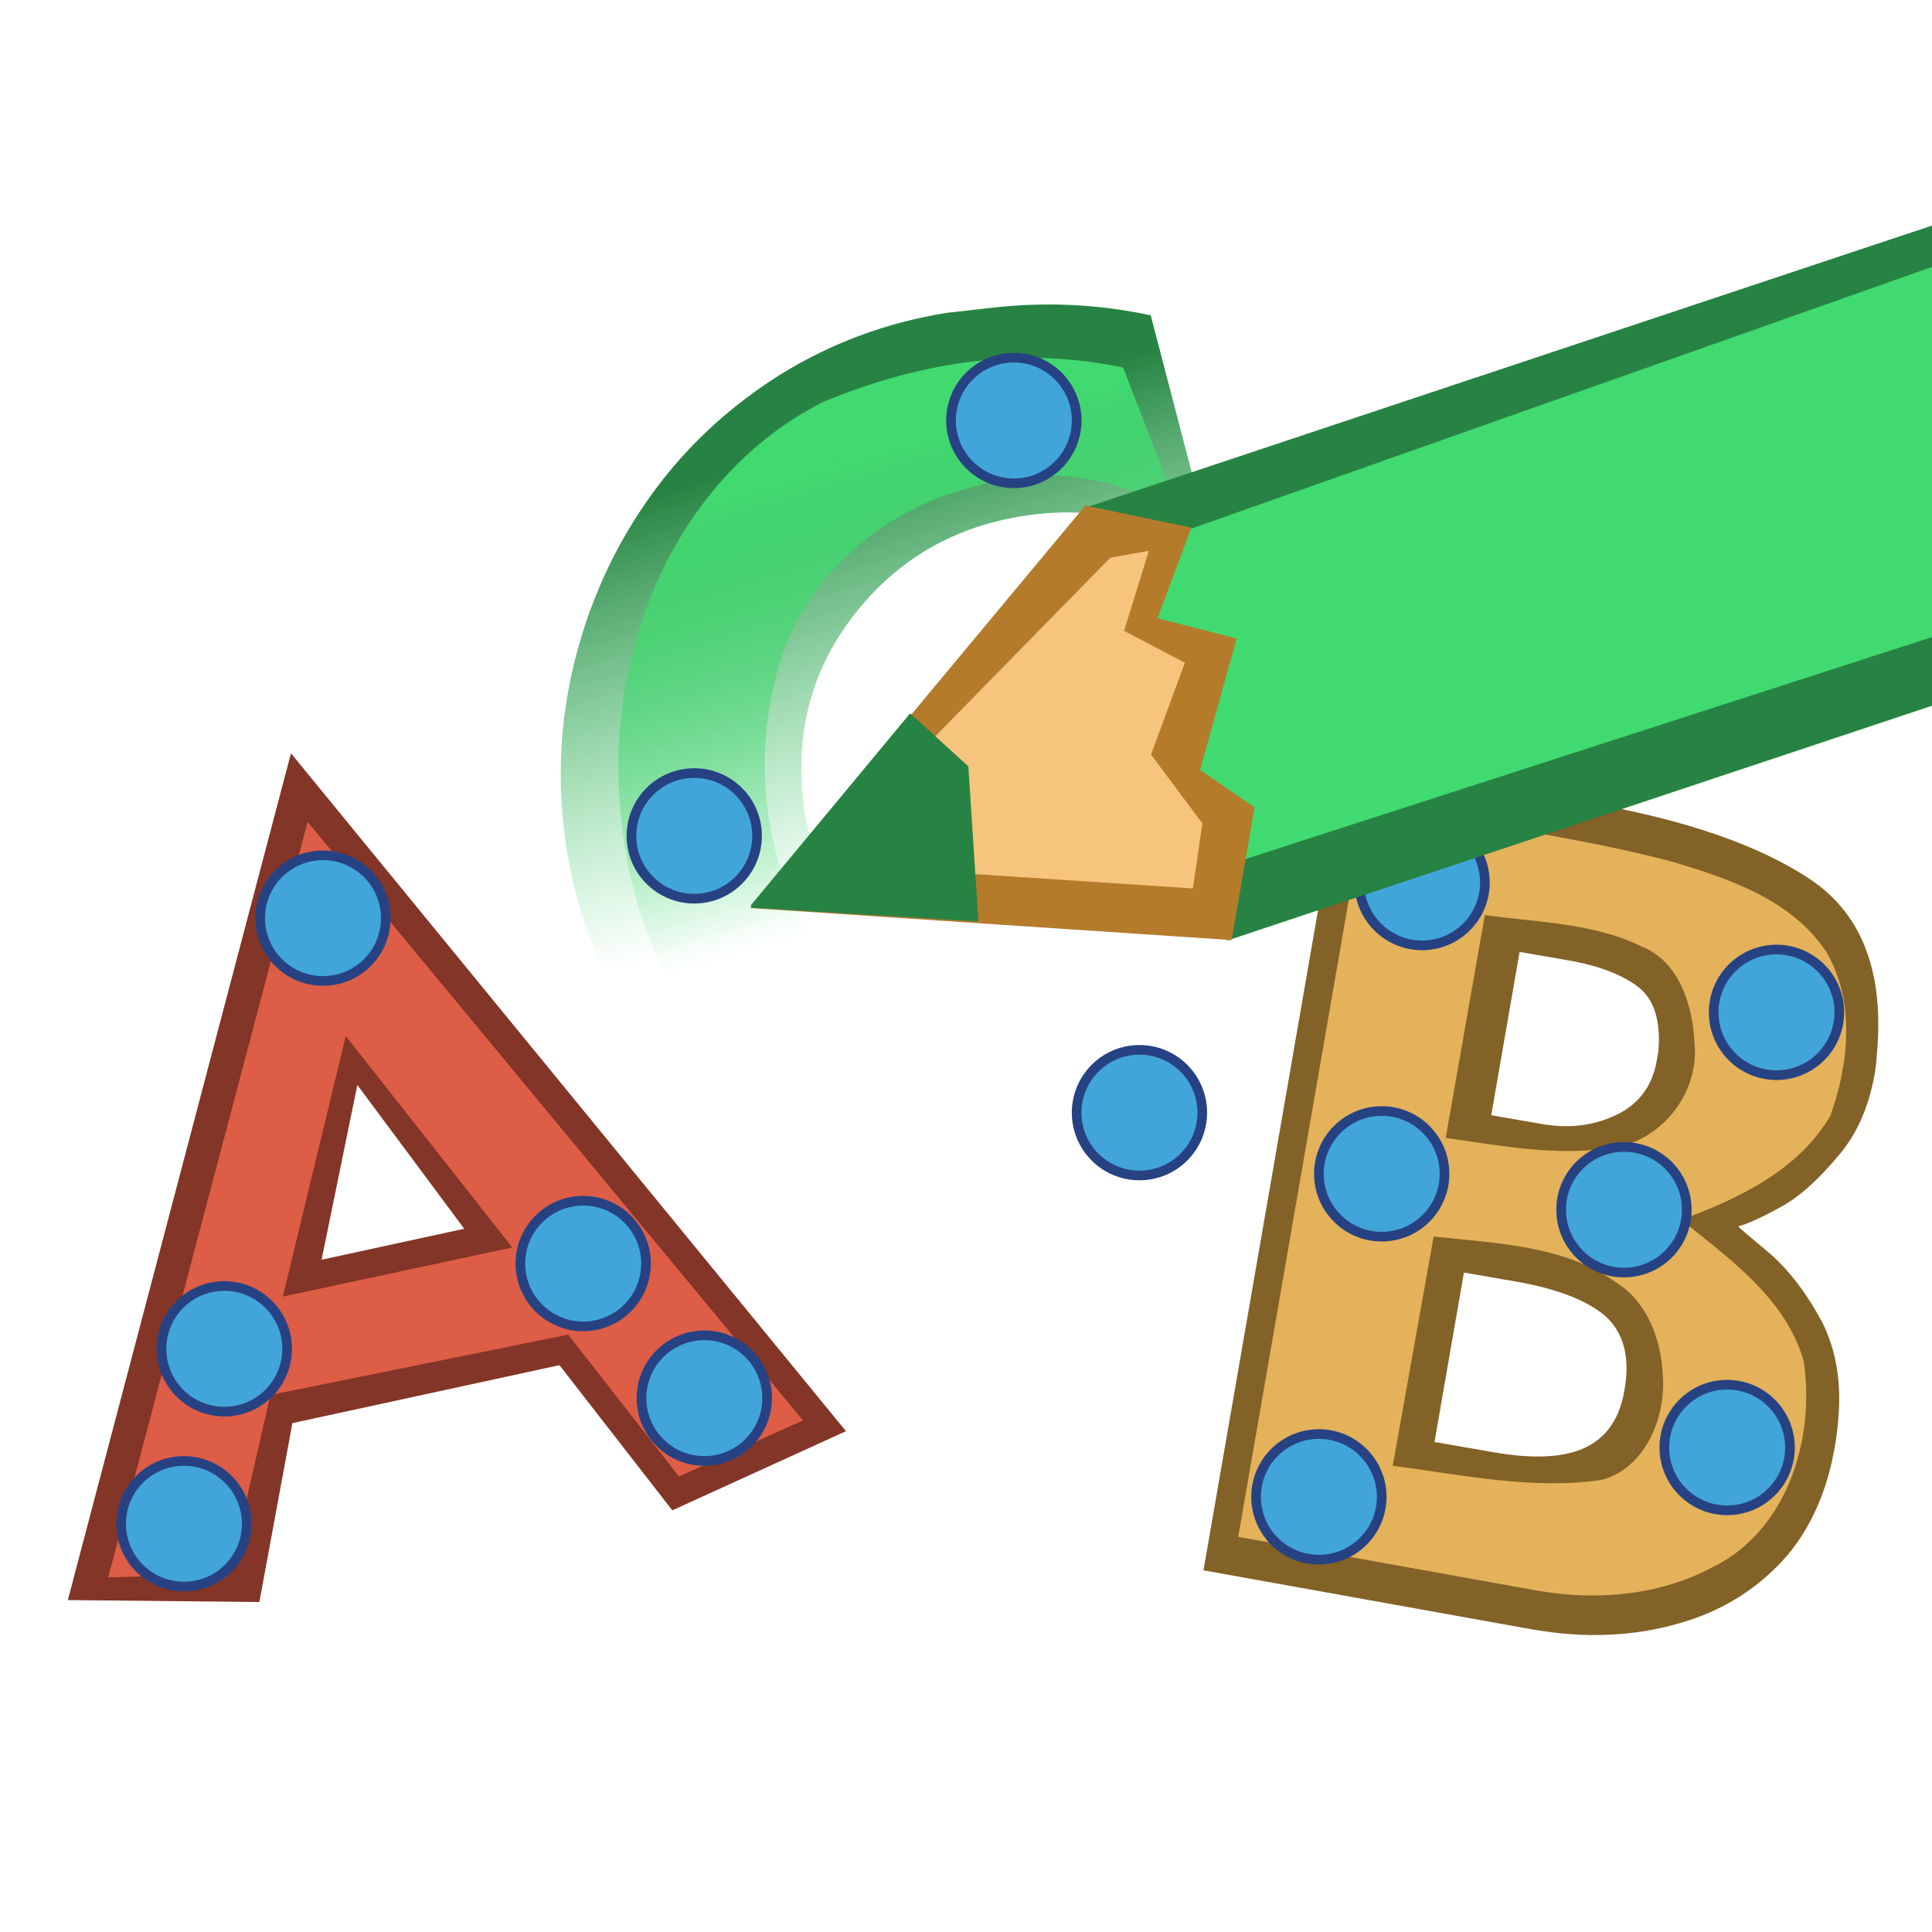 <?xml version="1.0" encoding="UTF-8" standalone="no"?>
<!-- Created with Inkscape (http://www.inkscape.org/) -->

<svg
   xmlns:dc="http://purl.org/dc/elements/1.1/"
   xmlns:cc="http://creativecommons.org/ns#"
   xmlns:rdf="http://www.w3.org/1999/02/22-rdf-syntax-ns#"
   xmlns:svg="http://www.w3.org/2000/svg"
   xmlns="http://www.w3.org/2000/svg"
   xmlns:xlink="http://www.w3.org/1999/xlink"
   xmlns:sodipodi="http://sodipodi.sourceforge.net/DTD/sodipodi-0.dtd"
   xmlns:inkscape="http://www.inkscape.org/namespaces/inkscape"
   inkscape:export-ydpi="90"
   inkscape:export-xdpi="90"
   inkscape:export-filename="/home/ilya/drawletters/drawletters5.svg.png"
   sodipodi:docname="drawletters5.svg"
   version="1.0"
   inkscape:version="0.91 r13725"
   sodipodi:version="0.32"
   id="svg2"
   height="100"
   width="100">
  <sodipodi:namedview
     inkscape:window-maximized="1"
     showgrid="false"
     inkscape:window-y="0"
     inkscape:window-x="0"
     inkscape:window-height="959"
     inkscape:window-width="1280"
     height="100px"
     width="100px"
     inkscape:current-layer="g3511-0"
     inkscape:document-units="px"
     inkscape:cy="65.034478"
     inkscape:cx="49.621938"
     inkscape:zoom="6.09053"
     inkscape:pageshadow="2"
     inkscape:pageopacity="0.0"
     borderopacity="1.0"
     bordercolor="#666666"
     pagecolor="#ffffff"
     id="base" />
  <defs
     id="defs4">
    <linearGradient
       id="linearGradient4209"
       inkscape:collect="always">
      <stop
         id="stop4211"
         offset="0"
         style="stop-color:#278343;stop-opacity:1" />
      <stop
         id="stop4213"
         offset="1"
         style="stop-color:#41da70;stop-opacity:0;" />
    </linearGradient>
    <linearGradient
       inkscape:collect="always"
       id="linearGradient3680">
      <stop
         style="stop-color:#41da70;stop-opacity:1;"
         offset="0"
         id="stop3682" />
      <stop
         style="stop-color:#41da70;stop-opacity:0;"
         offset="1"
         id="stop3684" />
    </linearGradient>
    <inkscape:path-effect
       cusp_linecap_type="round"
       end_linecap_type="zerowidth"
       miter_limit="4"
       linejoin_type="round"
       start_linecap_type="zerowidth"
       interpolator_beta="0.2"
       interpolator_type="CubicBezierJohan"
       sort_points="true"
       offset_points="0,0.5"
       is_visible="true"
       id="path-effect6265"
       effect="powerstroke" />
    <inkscape:path-effect
       cusp_linecap_type="round"
       end_linecap_type="zerowidth"
       miter_limit="4"
       linejoin_type="round"
       start_linecap_type="zerowidth"
       interpolator_beta="0.2"
       interpolator_type="CubicBezierJohan"
       sort_points="true"
       offset_points="0,0.5"
       is_visible="true"
       id="path-effect6259"
       effect="powerstroke" />
    <inkscape:path-effect
       cusp_linecap_type="round"
       end_linecap_type="zerowidth"
       miter_limit="4"
       linejoin_type="round"
       start_linecap_type="zerowidth"
       interpolator_beta="0.2"
       interpolator_type="CubicBezierJohan"
       sort_points="true"
       offset_points="0,0.5"
       is_visible="true"
       id="path-effect3344"
       effect="powerstroke" />
    <filter
       id="filter3492"
       inkscape:label="Matte Jelly"
       style="color-interpolation-filters:sRGB;">
      <feColorMatrix
         id="feColorMatrix3494"
         in="SourceGraphic"
         result="color"
         values="1 0 0 0 0 0 1 0 0 0 0 0 1 0 0 0 0 0 0.85 0" />
      <feGaussianBlur
         id="feGaussianBlur3496"
         result="blur"
         stdDeviation="8.836"
         in="SourceAlpha" />
      <feSpecularLighting
         id="feSpecularLighting3498"
         result="specular"
         lighting-color="rgb(255,255,255)"
         surfaceScale="5"
         specularConstant="0.67"
         specularExponent="25"
         in="blur">
        <feDistantLight
           id="feDistantLight3500"
           azimuth="190"
           elevation="60" />
      </feSpecularLighting>
      <feComposite
         id="feComposite3502"
         result="composite1"
         operator="arithmetic"
         k2="1"
         k3="1"
         in2="SourceGraphic"
         in="specular" />
      <feComposite
         id="feComposite3504"
         result="composite2"
         operator="atop"
         in2="color"
         in="composite1" />
    </filter>
    <filter
       id="filter4153"
       inkscape:label="Ink Blot"
       height="1.3"
       y="-0.15"
       width="1.3"
       x="-0.15"
       style="color-interpolation-filters:sRGB;">
      <feGaussianBlur
         id="feGaussianBlur4155"
         result="blur1"
         stdDeviation="0.41 2.87"
         in="SourceGraphic" />
      <feTurbulence
         id="feTurbulence4157"
         result="turbulence"
         seed="0"
         numOctaves="3"
         baseFrequency="0.029"
         type="fractalNoise" />
      <feDisplacementMap
         id="feDisplacementMap4159"
         result="map"
         scale="44.974"
         yChannelSelector="G"
         xChannelSelector="R"
         in2="turbulence"
         in="blur1" />
      <feGaussianBlur
         id="feGaussianBlur4161"
         result="blur2"
         stdDeviation="0.01"
         in="map" />
      <feComposite
         id="feComposite4163"
         result="fbSourceGraphic"
         operator="over"
         in2="map"
         in="blur2" />
      <feColorMatrix
         id="feColorMatrix4165"
         values="0 0 0 -1 0 0 0 0 -1 0 0 0 0 -1 0 0 0 0 1 0"
         in="fbSourceGraphic"
         result="fbSourceGraphicAlpha" />
      <feGaussianBlur
         result="blur1"
         stdDeviation="0.41 2.87"
         in="fbSourceGraphic"
         id="feGaussianBlur4167" />
      <feTurbulence
         result="turbulence"
         seed="0"
         numOctaves="3"
         baseFrequency="0.029"
         type="fractalNoise"
         id="feTurbulence4169" />
      <feDisplacementMap
         result="map"
         scale="50"
         yChannelSelector="G"
         xChannelSelector="R"
         in="blur1"
         in2="turbulence"
         id="feDisplacementMap4171" />
      <feGaussianBlur
         result="blur2"
         stdDeviation="0.01"
         in="map"
         id="feGaussianBlur4173" />
      <feComposite
         result="composite"
         operator="over"
         in="blur2"
         in2="map"
         id="feComposite4175" />
    </filter>
    <filter
       id="filter7827"
       inkscape:label="Drop Shadow"
       style="color-interpolation-filters:sRGB;">
      <feFlood
         id="feFlood7829"
         result="flood"
         flood-color="rgb(0,0,0)"
         flood-opacity="0.498" />
      <feComposite
         id="feComposite7831"
         result="composite1"
         operator="in"
         in2="SourceGraphic"
         in="flood" />
      <feGaussianBlur
         id="feGaussianBlur7833"
         result="blur"
         stdDeviation="2.646"
         in="composite1" />
      <feOffset
         id="feOffset7835"
         result="offset"
         dy="2.77556e-17"
         dx="0" />
      <feComposite
         id="feComposite7837"
         result="composite2"
         operator="over"
         in2="offset"
         in="SourceGraphic" />
    </filter>
    <filter
       id="filter8820"
       style="color-interpolation-filters:sRGB;"
       inkscape:label="Light Eraser">
      <feColorMatrix
         id="feColorMatrix8822"
         result="colormatrix"
         values="1 0 0 0 0 0 1 0 0 0 0 0 1 0 0 -19.869 -66.89 -6.741 50 0 " />
      <feComposite
         id="feComposite8824"
         result="composite"
         k2="0.3"
         operator="arithmetic"
         in2="colormatrix" />
    </filter>
    <filter
       id="filter6079"
       inkscape:label="Feather"
       style="color-interpolation-filters:sRGB;">
      <feGaussianBlur
         id="feGaussianBlur6081"
         result="blur"
         stdDeviation="1.333" />
      <feComposite
         id="feComposite6083"
         result="composite1"
         operator="atop"
         in2="blur"
         in="SourceGraphic" />
      <feComposite
         id="feComposite6085"
         result="composite2"
         operator="in"
         in2="composite1" />
      <feComposite
         id="feComposite6087"
         result="composite3"
         operator="in"
         in2="composite2" />
    </filter>
    <linearGradient
       inkscape:collect="always"
       xlink:href="#linearGradient3680"
       id="linearGradient3686"
       x1="47.252"
       y1="22.446"
       x2="53.87"
       y2="44.969"
       gradientUnits="userSpaceOnUse" />
    <linearGradient
       inkscape:collect="always"
       xlink:href="#linearGradient4209"
       id="linearGradient3688"
       x1="44.35"
       y1="22.562"
       x2="50.852"
       y2="44.737"
       gradientUnits="userSpaceOnUse" />
  </defs>
  <g
     id="layer1"
     inkscape:groupmode="layer"
     inkscape:label="Calque 1">
    <path
       inkscape:connector-curvature="0"
       id="path6381"
       style="font-style:normal;font-variant:normal;font-weight:normal;font-stretch:normal;font-size:medium;line-height:125%;font-family:Kabel;-inkscape-font-specification:Kabel;letter-spacing:0px;word-spacing:0px;fill:url(#linearGradient3688);fill-opacity:1;stroke:none;stroke-width:1px;stroke-linecap:butt;stroke-linejoin:miter;stroke-opacity:1"
       d="m 59.561,16.318 3.328,12.755 q -4.177,-3.028 -9.222,-2.459 -5.833,0.658 -9.353,5.072 -3.359,4.228 -2.74,9.716 0.031,0.276 0.064,0.567 0.983,5.74 5.573,8.708 4.152,2.807 8.962,2.265 0.456,-0.051 0.906,-0.158 4.882,-0.9 8.097,-4.413 l -0.345,12.707 q -2.949,1.774 -5.703,2.309 -1.446,0.331 -2.87,0.492 -3.898,0.44 -7.722,-0.333 -5.154,-1.015 -9.4,-4.035 -4.226,-2.967 -6.789,-7.325 -2.597,-4.284 -3.166,-9.33 -0.524,-4.644 0.692,-9.135 1.215,-4.49 3.893,-8.18 2.628,-3.628 6.587,-6.132 3.964,-2.463 8.638,-3.214 l 2.433,-0.274 q 4.078,-0.46 8.136,0.398 z" />
    <path
       style="font-style:normal;font-variant:normal;font-weight:normal;font-stretch:normal;font-size:medium;line-height:125%;font-family:Kabel;-inkscape-font-specification:Kabel;letter-spacing:0px;word-spacing:0px;fill:url(#linearGradient3686);fill-opacity:1;stroke:none;stroke-width:1px;stroke-linecap:butt;stroke-linejoin:miter;stroke-opacity:1"
       d="m 58.127,19.022 3.056,7.853 c -3.109,-2.401 -7.36,-2.802 -11.032,-1.608 -4.656,1.194 -8.721,4.8 -9.925,9.529 -1.73,6.258 0.035,13.7 5.369,17.707 6.283,3.641 12.977,3.727 17.553,-1.217 L 62.814,58.819 C 57.846,61.819 51.562,62.1 46.085,60.45 38.192,58.096 33.017,50.839 32.183,42.598 31.128,34.004 34.824,24.773 42.583,20.813 47.866,18.624 53.05,17.963 58.127,19.022 Z"
       id="path6381-9"
       inkscape:connector-curvature="0"
       sodipodi:nodetypes="ccccccccccc" />
    <g
       transform="matrix(1.442,-0.313,0.313,1.442,-8.176,-99.365)"
       id="g3278">
      <path
         d="m -18.45,122.337 13.95,-27.367 13.981,27.367 -6.542,1.421 -2.788,-5.816 -9.586,0 -2.464,5.886 -6.55,-1.491 z m 16.352,-9.779 -2.595,-5.724 -2.526,5.724 5.121,0 z"
         style="font-style:normal;font-variant:normal;font-weight:normal;font-stretch:normal;font-size:medium;line-height:125%;font-family:Kabel;-inkscape-font-specification:Kabel;letter-spacing:0px;word-spacing:0px;fill:#833527;fill-opacity:1;stroke:none;stroke-width:1px;stroke-linecap:butt;stroke-linejoin:miter;stroke-opacity:1"
         id="path6377"
         inkscape:connector-curvature="0" />
      <path
         sodipodi:nodetypes="cccccccccccc"
         d="m -16.899,121.86 12.459,-24.415 12.528,24.203 -4.67,0.999 -2.739,-5.686 -10.657,-0.148 -2.731,5.824 z m 16.31,-8.303 -4.136,-8.486 -4.097,8.462 z"
         style="font-style:normal;font-variant:normal;font-weight:normal;font-stretch:normal;font-size:medium;line-height:125%;font-family:Kabel;-inkscape-font-specification:Kabel;letter-spacing:0px;word-spacing:0px;fill:#dd5d46;fill-opacity:1;stroke:none;stroke-width:1px;stroke-linecap:butt;stroke-linejoin:miter;stroke-opacity:1"
         id="path6377-5"
         inkscape:connector-curvature="0" />
    </g>
    <g
       transform="matrix(1.675,0,0,1.675,44.921,-121.162)"
       id="g3282">
      <path
         d="m 20.581,122.696 -10.21,-1.835 4.344,-25.031 7.481,1.298 q 4.612,0.8 6.995,2.429 2.351,1.631 1.983,5.424 -0.017,0.279 -0.061,0.53 -0.26,1.499 -1.073,2.479 -0.973,1.18 -1.829,1.642 -0.885,0.489 -1.32,0.602 0.079,0.084 1.004,0.856 0.89,0.789 1.595,2.103 0.669,1.339 0.488,3.103 -0.034,0.378 -0.099,0.751 -0.346,1.994 -1.438,3.317 -1.337,1.563 -3.39,2.14 -2.095,0.601 -4.47,0.189 z m -0.571,-10.761 -1.591,-0.276 -0.909,5.236 1.842,0.32 q 1.933,0.335 2.919,-0.199 0.892,-0.488 1.097,-1.668 0.017,-0.099 0.033,-0.19 0.213,-1.406 -0.62,-2.162 -0.869,-0.731 -2.771,-1.061 z m 1.659,-9.919 -1.53,-0.265 -0.876,5.046 1.591,0.276 q 1.309,0.227 2.405,-0.351 0.928,-0.513 1.118,-1.609 0.026,-0.152 0.053,-0.304 0.11,-1.4 -0.622,-1.974 -0.769,-0.58 -2.139,-0.818 z"
         style="font-style:normal;font-variant:normal;font-weight:normal;font-stretch:normal;font-size:medium;line-height:125%;font-family:Kabel;-inkscape-font-specification:Kabel;letter-spacing:0px;word-spacing:0px;fill:#836227;fill-opacity:1;stroke:none;stroke-width:1px;stroke-linecap:butt;stroke-linejoin:miter;stroke-opacity:1"
         id="path6379"
         inkscape:connector-curvature="0" />
      <path
         inkscape:connector-curvature="0"
         id="path6379-9"
         d="m 20.686,121.488 c -3.081,-0.554 -6.161,-1.107 -9.242,-1.661 1.311,-7.552 2.621,-15.104 3.932,-22.656 3.129,0.593 6.304,0.971 9.391,1.767 1.788,0.526 3.776,1.184 4.852,2.815 0.897,1.529 0.698,3.457 0.123,5.06 -0.974,1.681 -2.853,2.572 -4.609,3.216 1.493,1.2 3.239,2.439 3.787,4.372 0.359,2.41 -0.516,5.256 -2.843,6.375 -1.639,0.872 -3.583,1.028 -5.39,0.712 z m -3.202,-10.942 c -0.422,2.362 -0.844,4.724 -1.265,7.086 2.135,0.272 4.304,0.751 6.459,0.434 1.35,-0.363 1.991,-1.943 1.886,-3.243 -0.057,-1.102 -0.467,-2.247 -1.444,-2.859 -1.632,-1.164 -3.722,-1.201 -5.635,-1.419 z m 1.581,-9.935 c -0.403,2.296 -0.806,4.591 -1.209,6.887 1.843,0.258 3.755,0.644 5.598,0.211 1.297,-0.422 2.208,-1.73 2.094,-3.103 -0.053,-1.173 -0.45,-2.545 -1.645,-3.027 -1.505,-0.733 -3.216,-0.736 -4.839,-0.968 z"
         style="font-style:normal;font-variant:normal;font-weight:normal;font-stretch:normal;font-size:medium;line-height:125%;font-family:Kabel;-inkscape-font-specification:Kabel;letter-spacing:0px;word-spacing:0px;fill:#e3b25a;fill-opacity:1;stroke:none;stroke-width:1px;stroke-linecap:butt;stroke-linejoin:miter;stroke-opacity:1" />
    </g>
    <circle
       style="fill:#41a5da;fill-opacity:1;stroke:#274283;stroke-width:0.5;stroke-linecap:butt;stroke-linejoin:bevel;stroke-miterlimit:4;stroke-dasharray:none;stroke-dashoffset:0;stroke-opacity:1"
       id="path3357-7-5-3-5-6-2-9-1-2-7-9"
       cx="71.517"
       cy="60.758"
       r="3.251" />
    <circle
       style="fill:#41a5da;fill-opacity:1;stroke:#274283;stroke-width:0.5;stroke-linecap:butt;stroke-linejoin:bevel;stroke-miterlimit:4;stroke-dasharray:none;stroke-dashoffset:0;stroke-opacity:1"
       id="path3357-7-5-3-5"
       cx="36.455"
       cy="72.368"
       r="3.251" />
    <circle
       style="fill:#41a5da;fill-opacity:1;stroke:#274283;stroke-width:0.5;stroke-linecap:butt;stroke-linejoin:bevel;stroke-miterlimit:4;stroke-dasharray:none;stroke-dashoffset:0;stroke-opacity:1"
       id="path3357"
       cx="9.52"
       cy="78.87"
       r="3.251" />
    <circle
       style="fill:#41a5da;fill-opacity:1;stroke:#274283;stroke-width:0.5;stroke-linecap:butt;stroke-linejoin:bevel;stroke-miterlimit:4;stroke-dasharray:none;stroke-dashoffset:0;stroke-opacity:1"
       id="path3357-7"
       cx="11.61"
       cy="69.814"
       r="3.251" />
    <circle
       style="fill:#41a5da;fill-opacity:1;stroke:#274283;stroke-width:0.5;stroke-linecap:butt;stroke-linejoin:bevel;stroke-miterlimit:4;stroke-dasharray:none;stroke-dashoffset:0;stroke-opacity:1"
       id="path3357-7-5"
       cx="16.718"
       cy="47.523"
       r="3.251" />
    <circle
       style="fill:#41a5da;fill-opacity:1;stroke:#274283;stroke-width:0.5;stroke-linecap:butt;stroke-linejoin:bevel;stroke-miterlimit:4;stroke-dasharray:none;stroke-dashoffset:0;stroke-opacity:1"
       id="path3357-7-5-3"
       cx="30.186"
       cy="65.402"
       r="3.251" />
    <circle
       style="fill:#41a5da;fill-opacity:1;stroke:#274283;stroke-width:0.5;stroke-linecap:butt;stroke-linejoin:bevel;stroke-miterlimit:4;stroke-dasharray:none;stroke-dashoffset:0;stroke-opacity:1"
       id="path3357-7-5-3-5-6-2-9"
       cx="73.607"
       cy="45.681"
       r="3.251" />
    <circle
       style="fill:#41a5da;fill-opacity:1;stroke:#274283;stroke-width:0.5;stroke-linecap:butt;stroke-linejoin:bevel;stroke-miterlimit:4;stroke-dasharray:none;stroke-dashoffset:0;stroke-opacity:1"
       id="path3357-7-5-3-5-6"
       cx="52.477"
       cy="21.764"
       r="3.251" />
    <circle
       style="fill:#41a5da;fill-opacity:1;stroke:#274283;stroke-width:0.5;stroke-linecap:butt;stroke-linejoin:bevel;stroke-miterlimit:4;stroke-dasharray:none;stroke-dashoffset:0;stroke-opacity:1"
       id="path3357-7-5-3-5-6-2"
       cx="35.934"
       cy="43.265"
       r="3.251" />
    <circle
       style="fill:#41a5da;fill-opacity:1;stroke:#274283;stroke-width:0.5;stroke-linecap:butt;stroke-linejoin:bevel;stroke-miterlimit:4;stroke-dasharray:none;stroke-dashoffset:0;stroke-opacity:1"
       id="path3357-7-5-3-5-6-2-9-1"
       cx="91.951"
       cy="52.399"
       r="3.251" />
    <circle
       style="fill:#41a5da;fill-opacity:1;stroke:#274283;stroke-width:0.5;stroke-linecap:butt;stroke-linejoin:bevel;stroke-miterlimit:4;stroke-dasharray:none;stroke-dashoffset:0;stroke-opacity:1"
       id="path3357-7-5-3-5-6-2-9-1-2"
       cx="84.056"
       cy="62.616"
       r="3.251" />
    <circle
       style="fill:#41a5da;fill-opacity:1;stroke:#274283;stroke-width:0.5;stroke-linecap:butt;stroke-linejoin:bevel;stroke-miterlimit:4;stroke-dasharray:none;stroke-dashoffset:0;stroke-opacity:1"
       id="path3357-7-5-3-5-6-2-9-1-2-7"
       cx="68.266"
       cy="77.477"
       r="3.251" />
    <circle
       style="fill:#41a5da;fill-opacity:1;stroke:#274283;stroke-width:0.5;stroke-linecap:butt;stroke-linejoin:bevel;stroke-miterlimit:4;stroke-dasharray:none;stroke-dashoffset:0;stroke-opacity:1"
       id="path3357-7-5-3-5-6-2-9-1-2-7-0"
       cx="89.397"
       cy="74.923"
       r="3.251" />
    <circle
       style="fill:#41a5da;fill-opacity:1;stroke:#274283;stroke-width:0.5;stroke-linecap:butt;stroke-linejoin:bevel;stroke-miterlimit:4;stroke-dasharray:none;stroke-dashoffset:0;stroke-opacity:1"
       id="path3357-7-5-3-5-6-7"
       cx="58.978"
       cy="57.591"
       r="3.251" />
    <g
       id="g3511-0"
       transform="matrix(-1.372,-1.274,1.274,-1.372,12.114,171.668)">
      <rect
         transform="matrix(-0.48,0.877,-0.877,-0.48,0,0)"
         y="-66.248"
         x="46.83"
         height="12.597"
         width="37.576"
         id="rect3298-9"
         style="fill:#278343;fill-opacity:1;stroke:none;stroke-width:0.723;stroke-linecap:butt;stroke-linejoin:bevel;stroke-miterlimit:4;stroke-dasharray:none;stroke-dashoffset:0;stroke-opacity:1" />
      <path
         transform="matrix(-0.48,0.877,-0.877,-0.48,0,0)"
         style="fill:#41da70;fill-opacity:1;stroke:none;stroke-width:0.723;stroke-linecap:butt;stroke-linejoin:bevel;stroke-miterlimit:4;stroke-dasharray:none;stroke-dashoffset:0;stroke-opacity:1"
         d="m 47.234,-64.732 35.515,-0.638 -0.125,10.05 -35.474,-0.319 z"
         id="rect3298-6-3"
         inkscape:connector-curvature="0"
         sodipodi:nodetypes="ccccc" />
      <path
         style="color:#000000;font-style:normal;font-variant:normal;font-weight:normal;font-stretch:normal;font-size:medium;line-height:normal;font-family:sans-serif;text-indent:0;text-align:start;text-decoration:none;text-decoration-line:none;text-decoration-style:solid;text-decoration-color:#000000;letter-spacing:normal;word-spacing:normal;text-transform:none;direction:ltr;block-progression:tb;writing-mode:lr-tb;baseline-shift:baseline;text-anchor:start;white-space:normal;clip-rule:nonzero;display:inline;overflow:visible;visibility:visible;opacity:1;isolation:auto;mix-blend-mode:normal;color-interpolation:sRGB;color-interpolation-filters:linearRGB;solid-color:#000000;solid-opacity:1;fill:#b47b2b;fill-opacity:1;fill-rule:evenodd;stroke:none;stroke-width:0.892;stroke-linecap:butt;stroke-linejoin:miter;stroke-miterlimit:4;stroke-dasharray:none;stroke-dashoffset:0;stroke-opacity:1;color-rendering:auto;image-rendering:auto;shape-rendering:auto;text-rendering:auto;enable-background:accumulate"
         d="m 34.853,58.504 -0.931,0.756 -9.426,7.651 2.031,3.117 1.811,-0.263 1.729,3.35 1.985,-1.079 1.019,2.472 2.563,-1.546 z"
         id="path6261-0-5"
         inkscape:connector-curvature="0"
         sodipodi:nodetypes="cccccccccc" />
      <path
         transform="matrix(1.178,0.66,-0.446,0.894,-39.799,-49.152)"
         style="fill:#f6c47d;fill-opacity:1;fill-rule:evenodd;stroke:none;stroke-width:0.892;stroke-linecap:butt;stroke-linejoin:miter;stroke-miterlimit:4;stroke-dasharray:none;stroke-opacity:1"
         d="m 85.581,59.526 -3.239,9.864 1.179,0.802 1.692,-0.769 1.517,1.673 1.051,-1.332 1.357,1.332 0.145,-1.075 z"
         id="path6261-0"
         inkscape:connector-curvature="0"
         sodipodi:nodetypes="ccccccccc" />
      <path
         sodipodi:type="inkscape:offset"
         inkscape:radius="0.019856118"
         inkscape:original="M 85.214844 59.035156 L 84.064453 62.318359 L 85.789062 62.974609 L 86.609375 62.400391 L 85.214844 59.035156 z "
         style="fill:#278343;fill-opacity:1;fill-rule:evenodd;stroke:none;stroke-width:0.346;stroke-linecap:butt;stroke-linejoin:miter;stroke-miterlimit:4;stroke-dasharray:none;stroke-opacity:1"
         id="path6267-6"
         d="m 85.209,59.016 a 0.02,0.02 0 0 0 -0.002,0.002 0.02,0.02 0 0 0 -0.002,0 0.02,0.02 0 0 0 -0.002,0.002 0.02,0.02 0 0 0 -0.002,0 0.02,0.02 0 0 0 0,0.002 0.02,0.02 0 0 0 -0.002,0.002 0.02,0.02 0 0 0 -0.002,0.002 0.02,0.02 0 0 0 0,0.002 0.02,0.02 0 0 0 -0.002,0.002 l -1.15,3.283 a 0.02,0.02 0 0 0 0,0.002 0.02,0.02 0 0 0 0,0.002 0.02,0.02 0 0 0 0,0.002 0.02,0.02 0 0 0 0,0.002 0.02,0.02 0 0 0 0,0.002 0.02,0.02 0 0 0 0,0.002 0.02,0.02 0 0 0 0,0.002 0.02,0.02 0 0 0 0.002,0.002 0.02,0.02 0 0 0 0.002,0.002 0.02,0.02 0 0 0 0.002,0.002 0.02,0.02 0 0 0 0,0.002 0.02,0.02 0 0 0 0.002,0 0.02,0.02 0 0 0 0.002,0.002 0.02,0.02 0 0 0 0.002,0 0.02,0.02 0 0 0 0,0.002 l 1.725,0.656 a 0.02,0.02 0 0 0 0.002,0 0.02,0.02 0 0 0 0.002,0 0.02,0.02 0 0 0 0.002,0 0.02,0.02 0 0 0 0.002,0 0.02,0.02 0 0 0 0.002,0 0.02,0.02 0 0 0 0.002,0 0.02,0.02 0 0 0 0.002,0 0.02,0.02 0 0 0 0.002,-0.002 0.02,0.02 0 0 0 0.002,0 0.02,0.02 0 0 0 0.002,-0.002 l 0.82,-0.574 a 0.02,0.02 0 0 0 0.002,0 0.02,0.02 0 0 0 0,-0.002 0.02,0.02 0 0 0 0.002,-0.002 0.02,0.02 0 0 0 0.002,-0.002 0.02,0.02 0 0 0 0.002,-0.002 0.02,0.02 0 0 0 0,-0.002 0.02,0.02 0 0 0 0,-0.002 0.02,0.02 0 0 0 0,-0.002 0.02,0.02 0 0 0 0,-0.002 0.02,0.02 0 0 0 0,-0.002 0.02,0.02 0 0 0 0,-0.002 0.02,0.02 0 0 0 0,-0.002 0.02,0.02 0 0 0 -0.002,-0.002 l -1.395,-3.365 a 0.02,0.02 0 0 0 0,-0.002 0.02,0.02 0 0 0 -0.002,-0.002 0.02,0.02 0 0 0 -0.002,-0.002 0.02,0.02 0 0 0 -0.002,-0.002 0.02,0.02 0 0 0 0,-0.002 0.02,0.02 0 0 0 -0.002,0 0.02,0.02 0 0 0 -0.002,0 0.02,0.02 0 0 0 -0.002,-0.002 0.02,0.02 0 0 0 -0.002,0 0.02,0.02 0 0 0 -0.002,0 0.02,0.02 0 0 0 -0.002,0 0.02,0.02 0 0 0 -0.002,0 0.02,0.02 0 0 0 -0.002,0 0.02,0.02 0 0 0 -0.002,0 z"
         transform="matrix(2.063,1.084,-0.742,1.583,-97.145,-127.247)" />
    </g>
  </g>
</svg>
